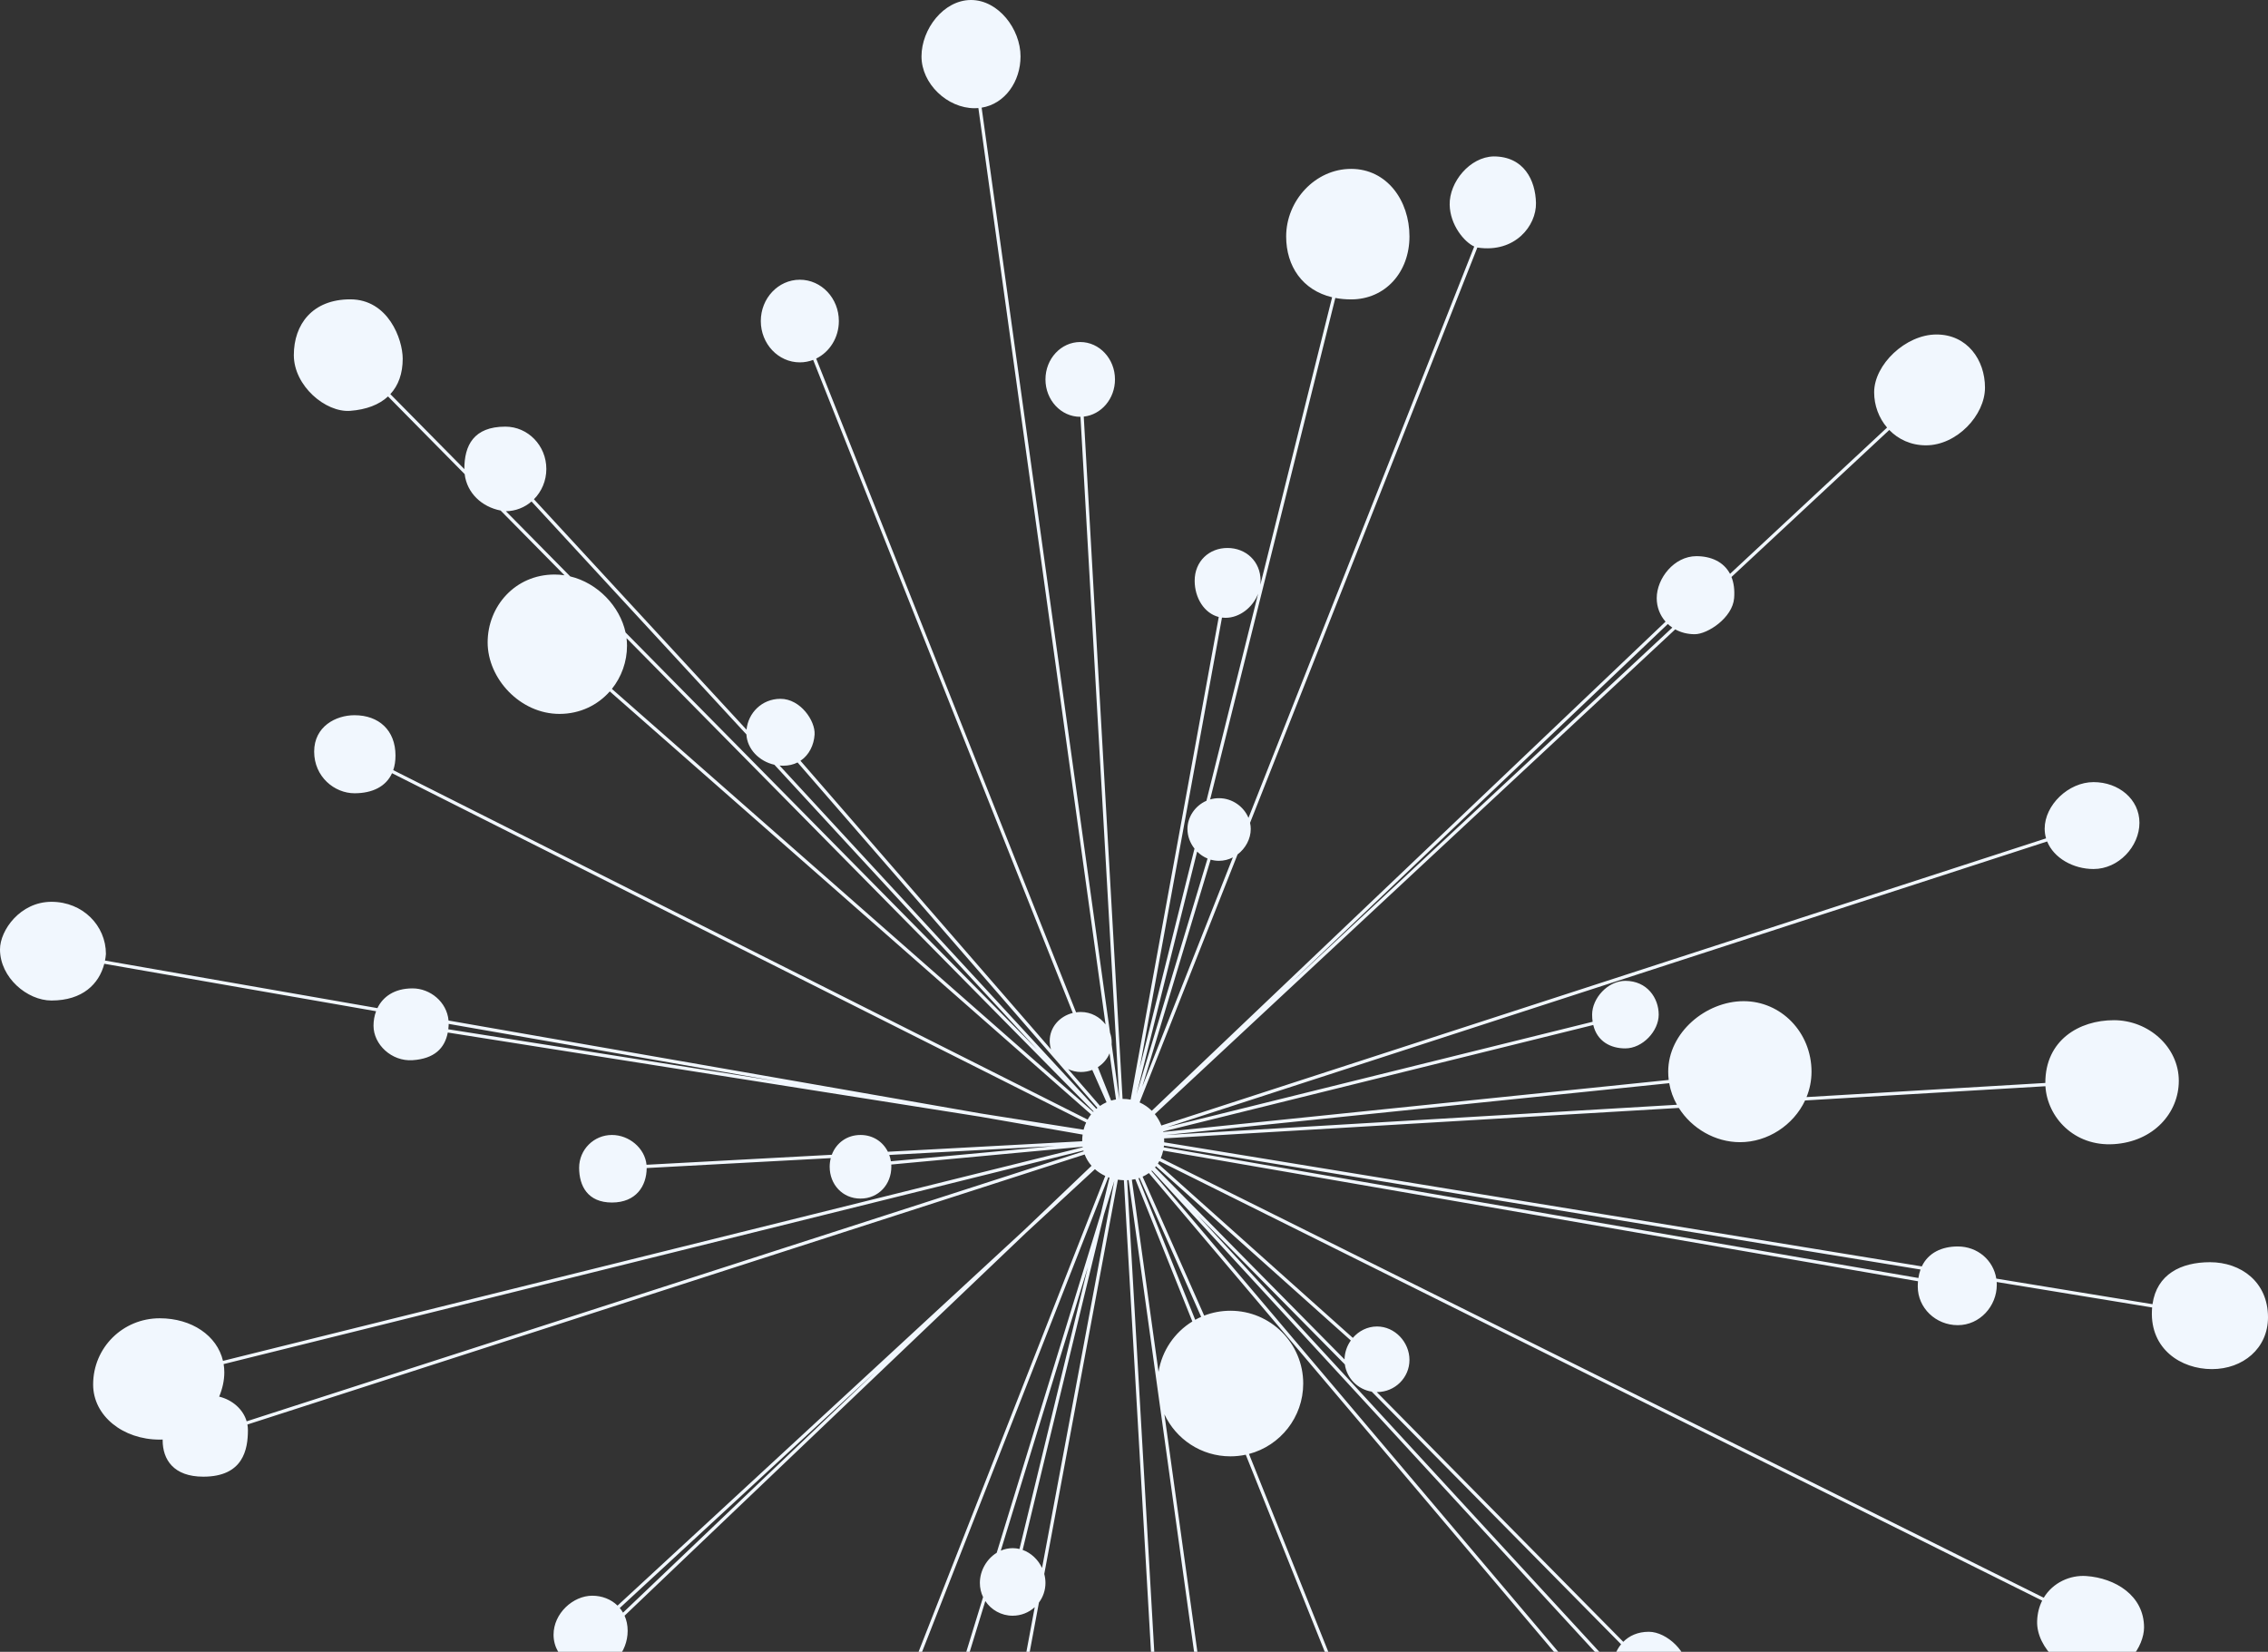 <svg width="1384" height="1008" viewBox="0 0 1384 1008" version="1.1" xmlns="http://www.w3.org/2000/svg" xmlns:xlink="http://www.w3.org/1999/xlink">
<rect x="0" y="0" width="1384" height="1008" fill="#333333" stroke="none"/>
<g id="Canvas" fill="none">
<g id="Union">
<path fill-rule="evenodd" clip-rule="evenodd" d="M 622.76 34.42C 622.76 49.639 613.339 63.395 599.024 65.699L 677.372 630.232C 678.033 632.111 678.392 634.11 678.392 636.163C 678.392 636.548 678.38 636.931 678.355 637.31L 682.985 670.677L 683.022 670.674L 659.34 254.345L 659.181 254.345C 647.466 254.345 637.969 244.131 637.969 231.532C 637.969 218.933 647.466 208.719 659.181 208.719C 670.896 208.719 680.393 218.933 680.393 231.532C 680.393 243.348 672.04 253.066 661.338 254.229L 685.021 670.583L 685.196 670.583C 686.82 670.583 688.405 670.734 689.936 671.023L 743.721 376.508C 734.834 374.257 729.021 364.808 729.021 354.402C 729.021 342.466 737.87 334.391 749.033 334.391C 760.196 334.391 769.245 342.466 769.245 354.402C 769.245 355.227 769.196 356.046 769.101 356.856L 812.895 181.404C 794.9 177.102 784.854 162.555 784.854 144.282C 784.854 122.399 802.594 103.059 824.477 103.059C 846.36 103.059 860.097 122.399 860.097 144.282C 860.097 166.165 845.289 182.704 824.477 182.704C 821.068 182.704 817.858 182.402 814.853 181.825L 738.468 487.842C 740.166 487.346 741.964 487.078 743.83 487.078C 752.006 487.078 759.001 492.233 761.861 499.093L 899.618 150.43C 893.536 147.684 884.893 137.309 884.635 124.959C 884.346 111.094 896.948 95.758 911.49 95.454C 929.938 95.454 937.008 109.995 937.297 123.86C 937.586 137.725 924.534 154.488 901.721 151.086C 901.656 151.076 901.59 151.065 901.524 151.053L 762.821 502.11C 763.097 503.34 763.241 504.605 763.241 505.889C 763.241 511.896 760.071 517.728 755.198 521.404L 695.41 672.729C 698.201 673.969 700.715 675.705 702.851 677.826L 1016.37 379.349C 1012.95 375.481 1010.98 370.458 1010.98 365.008C 1010.98 352.962 1021.6 339.394 1035.2 339.394C 1044.12 339.394 1051.84 342.84 1055.71 350.185L 1151.54 260.917C 1146.53 255.051 1143.66 247.38 1143.66 239.385C 1143.66 222.476 1162.89 204.116 1181.68 204.116C 1200.47 204.116 1211.3 219.625 1211.3 236.535C 1211.3 253.445 1194.07 271.755 1175.28 271.755C 1166.14 271.755 1158.41 268.098 1152.89 262.397L 1056.59 352.098C 1058 355.623 1058.62 359.914 1058.21 365.008C 1057.26 377.017 1042 387.021 1034.2 387.021C 1029.72 387.021 1025.68 385.942 1022.27 384.065L 704.703 679.879C 706.374 681.947 707.729 684.288 708.698 686.828L 1248.57 511.594C 1248.02 509.722 1247.72 507.748 1247.72 505.689C 1247.72 491.321 1262.18 477.272 1277.54 477.272C 1292.9 477.272 1305.55 487.719 1305.55 502.086C 1305.55 516.454 1292.9 530.303 1277.54 530.303C 1265.13 530.303 1253.32 523.621 1249.23 513.484L 712.033 687.849L 971.876 623.518C 971.67 622.158 971.562 620.704 971.562 619.153C 971.562 609.096 981.163 598.542 991.773 598.542C 1005.18 598.542 1012.19 609.096 1012.19 619.153C 1012.19 629.211 1002.38 639.765 991.773 639.765C 982.852 639.765 974.643 635.52 972.257 625.485L 709.788 690.467C 709.81 690.564 709.83 690.661 709.851 690.758L 1018.3 659.017C 1018.09 657.364 1017.99 655.681 1017.99 653.973C 1017.99 629.99 1041.14 610.949 1064.02 610.949C 1086.89 610.949 1105.44 629.99 1105.44 653.973C 1105.44 659.455 1104.36 664.679 1102.41 669.476L 1248.12 660.854L 1248.12 660.777C 1248.12 634.762 1268.73 622.555 1289.95 622.555C 1311.17 622.555 1329.57 638.965 1329.57 659.576C 1329.57 679.139 1314.16 696.661 1289.95 698.198C 1265.62 699.743 1249.31 681.692 1248.18 662.855L 1101.51 671.534C 1094.43 686.618 1078.7 696.998 1061.81 696.998C 1046.68 696.998 1032.4 688.67 1024.46 676.093L 710.368 694.678C 710.396 695.181 710.41 695.687 710.41 696.197C 710.41 696.493 710.406 696.787 710.398 697.078L 1172.75 772.806C 1176.73 764.414 1185.06 760.634 1194.69 760.634C 1206.83 760.634 1216.42 769.08 1218.2 780.25L 1313.52 795.862C 1316.12 777.582 1330.92 770.24 1348.58 770.24C 1367.48 770.24 1384 782.246 1384 803.859C 1384 822.87 1368.68 835.477 1349.78 835.477C 1330.88 835.477 1312.16 823.27 1313.16 799.856C 1313.19 799.175 1313.23 798.507 1313.29 797.852L 1218.44 782.317C 1218.48 782.888 1218.5 783.465 1218.5 784.047C 1218.5 797.044 1208.17 808.661 1194.69 808.661C 1181.21 808.661 1170.28 798.125 1170.28 785.128C 1170.28 784 1170.32 782.914 1170.42 781.869L 709.806 702.112C 709.459 703.744 708.967 705.292 708.341 706.745L 1247.16 974.996C 1252.76 965.697 1263.28 961.045 1273.14 961.749C 1290.7 963.004 1308.36 973.556 1308.36 993.167C 1308.36 1004.22 1297.55 1022.38 1276.74 1022.38C 1261.13 1022.38 1242.52 1005.97 1243.12 989.164C 1243.29 984.451 1244.4 980.301 1246.19 976.749L 707.469 708.547C 707.193 709.06 706.898 709.558 706.587 710.042L 825.539 816.419C 829.166 812.207 834.429 809.462 840.286 809.462C 851.227 809.462 860.097 819.043 860.097 829.874C 860.097 840.705 851.227 849.485 840.286 849.485L 840.137 849.484L 990.572 1001.9C 994.219 998.215 999.382 995.768 1006.18 995.768C 1017.23 995.768 1030.77 1008.58 1029.8 1020.38C 1028.55 1035.52 1015.74 1042.41 1008.84 1043.75L 1085.7 1127.28C 1094.83 1129.02 1104.23 1133.46 1111.03 1140.68C 1121.44 1136.83 1137.46 1139.25 1146.46 1152.06C 1158.43 1169.07 1149.26 1188.48 1139.66 1193.88C 1128.5 1200.16 1117.04 1199.59 1109.26 1191.84C 1107.08 1194.3 1104.65 1196.48 1102.06 1198.31C 1089.43 1204.89 1065.28 1203.41 1052.37 1185.06C 1040.8 1168.61 1042.05 1148.39 1055.75 1135L 701.076 715.843C 699.895 716.69 698.619 717.426 697.255 718.039L 734.827 802.827C 739.794 800.909 745.191 799.856 750.834 799.856C 775.37 799.856 795.26 819.746 795.26 844.282C 795.26 864.901 781.213 882.239 762.166 887.249L 917.097 1273.76C 919.927 1272.69 922.917 1272.13 925.935 1272.13C 943.287 1272.13 957.353 1288.99 957.353 1306.35C 957.353 1317.55 949.349 1335.36 929.137 1335.36C 907.725 1335.36 898.92 1318.69 898.92 1301.34C 898.92 1288.62 906.021 1278.85 915.253 1274.54L 760.199 887.718C 757.179 888.366 754.047 888.707 750.834 888.707C 733.006 888.707 717.63 878.206 710.556 863.051L 751.816 1160.32C 752.086 1160.3 752.359 1160.28 752.635 1160.26C 769.045 1159.26 778.05 1173.07 778.05 1183.87C 778.05 1197.91 769.645 1210.49 753.836 1209.29C 738.027 1208.09 731.023 1196.08 731.023 1185.28C 731.023 1175.68 735.626 1162.89 749.83 1160.57L 688.7 720.137C 688.41 720.157 688.117 720.174 687.822 720.186L 723.015 1332.16C 723.149 1332.16 723.283 1332.16 723.418 1332.16C 741.654 1332.16 755.637 1343.37 755.637 1366.98C 755.637 1385.22 744.03 1402 723.418 1402C 705.182 1402 692.8 1383.21 692.8 1364.98C 692.8 1347.56 704.103 1333.47 721.015 1332.25L 685.819 720.201C 684.579 720.169 683.357 720.061 682.16 719.882L 637.242 960.498C 637.715 962.261 637.969 964.093 637.969 965.951C 637.969 970.444 636.487 974.592 633.987 977.932L 578.031 1277.68C 594.384 1281.23 605.95 1296.79 605.95 1314.35C 605.35 1341.37 587.332 1356.57 567.328 1356.57C 547.324 1356.57 532.708 1338.96 533.508 1314.35C 533.508 1294.35 550.926 1276.93 570.93 1276.93C 572.681 1276.93 574.395 1277.06 576.063 1277.32L 631.425 980.753C 627.87 983.989 623.144 985.963 617.957 985.963C 610.989 985.963 604.853 982.401 601.269 977L 569.277 1081.2C 581.821 1085.36 596.747 1096.56 596.747 1124.04C 596.747 1135.09 586.739 1166.67 553.122 1164.86C 539.598 1164.14 517.209 1152.23 513.755 1132.72L 477.267 1225.72C 486.112 1230.06 491.884 1240.14 491.884 1250.71C 491.884 1264.75 478.305 1278.93 464.268 1278.93C 450.232 1278.93 441.055 1264.75 441.055 1250.71C 441.055 1236.68 453.634 1223.5 467.67 1223.5C 470.421 1223.5 473.024 1224 475.43 1224.92L 513.314 1128.36C 513.275 1126.96 513.333 1125.51 513.499 1124.04C 515.333 1107.7 521.19 1097.16 528.199 1090.42L 674.465 717.592C 672.14 716.516 670.009 715.131 668.148 713.477L 626.214 752.206L 381.131 985.952C 382.343 988.66 383.021 991.754 383.021 995.168C 383.021 1008.21 373.124 1019.58 361.409 1019.58C 357.201 1019.58 352.969 1018.42 349.274 1016.34L 226.796 1133.15C 230.425 1136.87 232.935 1142.11 232.935 1149.46C 232.935 1171.89 217.126 1189.08 199.315 1189.08C 176.769 1189.08 166.896 1177.87 166.896 1160.06C 166.896 1137.63 187.508 1124.24 202.317 1124.24C 206.857 1124.24 217.836 1125.35 225.334 1131.78L 347.517 1015.25C 341.832 1011.38 337.795 1005.16 337.795 997.569C 337.795 984.528 349.694 973.756 361.409 973.756C 367.383 973.756 372.884 975.932 376.841 979.795L 624.847 750.745L 666.088 711.411C 664.304 709.389 662.873 707.068 661.89 704.502L 150.978 869.286C 151.182 870.397 151.287 871.537 151.287 872.698C 151.287 884.413 148.486 901.114 124.072 901.114C 105.861 901.114 99.257 890.617 99.257 878.902C 99.257 878.753 99.26 878.604 99.264 878.454C 98.666 878.485 98.063 878.501 97.456 878.501C 75.02 878.501 56.833 864.002 56.833 844.882C 56.833 822.269 75.02 804.459 97.456 804.459C 117.036 804.459 132.466 815.045 136.077 830.448L 660.703 700.125C 660.684 700.012 660.665 699.898 660.648 699.783L 543.872 710.638C 543.9 711.09 543.914 711.546 543.914 712.007C 543.914 722.727 536.156 731.418 525.104 731.418C 514.052 731.418 506.293 722.727 506.293 712.007C 506.293 710.173 506.52 708.399 506.951 706.718L 394.628 712.781C 394.56 723.765 388.147 733.819 373.416 733.819C 358.607 733.819 353.404 723.659 353.404 712.607C 353.404 701.555 362.364 692.595 373.416 692.595C 383.853 692.595 393.494 700.585 394.535 710.782L 507.591 704.679C 510.238 697.591 516.724 692.595 525.104 692.595C 532.735 692.595 538.795 696.738 541.816 702.832L 660.383 696.432L 660.382 696.197C 660.382 694.892 660.473 693.609 660.649 692.356L 598.055 681.428L 273.251 630.084C 271.398 639.776 264.961 646.088 251.746 646.969C 238.938 647.823 227.932 637.341 227.932 625.957C 227.932 622.93 228.441 619.899 229.502 617.081L 63.639 588.123C 60.467 600.416 50.413 610.548 31.418 610.548C 16.61 610.548 0 596.572 0 579.331C 0 567.724 12.298 550.314 31.418 550.314C 50.538 550.314 64.637 564.891 64.637 582.132C 64.527 583.491 64.343 584.84 64.082 586.169L 230.312 615.192C 233.639 608.329 240.559 603.144 251.746 603.144C 262.482 603.144 272.701 611.381 273.716 622.77L 598.381 679.453L 661.237 689.389C 661.631 687.861 662.156 686.389 662.8 684.989L 239.229 471.836C 235.526 480.004 227.21 484.076 216.324 484.076C 204.118 484.076 191.711 474.024 191.711 458.662C 191.711 443.299 204.918 436.449 216.325 436.449C 231.245 436.449 241.34 445.701 241.34 461.063C 241.34 464.394 240.865 467.362 239.97 469.969L 663.707 683.205C 664.327 682.095 665.025 681.039 665.795 680.045L 372.108 421.923C 364.752 430.253 354.006 435.649 341.397 435.649C 317.414 435.649 297.572 414.128 297.572 392.024C 297.572 369.92 314.413 350.6 338.396 350.6C 340.455 350.6 342.487 350.757 344.482 351.059L 305.496 311.552C 294.053 309.319 284.952 300.94 283.551 289.314L 236.786 241.924C 231.378 246.937 223.61 249.956 213.724 250.707C 198.715 251.846 179.304 235.476 179.304 216.688C 179.304 197.899 190.71 182.668 213.724 182.668C 236.857 182.668 245.742 206.918 245.742 218.925C 245.742 227.883 243.149 235.169 238.201 240.509L 283.364 286.275L 283.364 286.163C 283.364 271.906 288.967 260.349 308.378 260.349C 322.193 260.349 333.393 271.906 333.393 286.163C 333.393 293.42 330.492 299.976 325.821 304.666L 455.556 445.295C 456.517 435.162 464.849 426.443 476.275 426.443C 488.433 426.443 497.611 439.872 497.087 448.256C 496.695 454.527 493.808 460.713 488.468 464.252L 641.368 640.399C 640.849 638.714 640.57 636.953 640.57 635.162C 640.57 626.845 646.6 620.124 654.65 618.145L 496.217 219.617C 493.679 220.594 490.939 221.126 488.082 221.126C 474.93 221.126 464.268 209.837 464.268 195.912C 464.268 181.986 474.93 170.697 488.082 170.697C 501.234 170.697 511.896 181.986 511.896 195.912C 511.896 206.068 506.225 214.822 498.052 218.817L 656.649 617.759C 657.607 617.623 658.586 617.552 659.581 617.552C 665.745 617.552 671.217 620.602 674.648 625.161L 597.037 65.942C 596.285 66.005 595.52 66.038 594.744 66.038C 578.055 66.038 562.325 51.108 562.325 34.42C 562.325 17.731 575.854 0 592.543 0C 609.231 0 622.76 17.731 622.76 34.42ZM 308.725 311.976L 347.965 351.739C 364.748 355.768 378.243 369.959 381.738 385.964L 632.903 640.484L 472.56 466.678C 463.192 464.574 455.955 457.073 455.487 448.172L 324.355 306.028C 320.104 309.673 314.665 311.892 308.725 311.976ZM 667.342 678.234L 382.331 389.414C 382.522 390.942 382.621 392.482 382.621 394.025C 382.621 403.81 379.242 413.088 373.396 420.391L 667.084 678.513C 667.169 678.419 667.255 678.326 667.342 678.234ZM 475.739 467.173L 668.984 676.644C 669.21 676.445 669.439 676.25 669.672 676.059L 486.706 465.275C 484.208 466.537 481.263 467.267 477.876 467.267C 477.157 467.267 476.444 467.235 475.739 467.173ZM 736.201 488.663L 767.744 362.291C 764.502 370.669 756.439 377.015 747.832 377.015C 747.102 377.015 746.386 376.969 745.687 376.881L 695.483 651.789L 728.916 517.847C 726.223 514.444 724.619 510.212 724.619 505.889C 724.619 498.466 729.347 491.647 736.201 488.663ZM 273.561 628.107L 475.376 660.009L 273.798 624.815C 273.795 625.193 273.782 625.574 273.758 625.957C 273.713 626.689 273.648 627.405 273.561 628.107ZM 697.031 663.179L 752.334 523.208C 749.766 524.533 746.88 525.3 743.83 525.3C 742.073 525.3 740.377 525.045 738.768 524.577L 697.031 663.179ZM 693.548 667.804L 736.878 523.913C 734.487 522.926 732.336 521.456 730.528 519.654L 693.548 667.804ZM 1017.76 380.787C 1018.61 381.583 1019.52 382.317 1020.5 382.98L 786.641 600.819L 1017.76 380.787ZM 669.943 651.197C 673.147 649.169 675.664 646.228 677.09 642.76L 681 670.929C 679.994 671.097 679.012 671.325 678.058 671.61L 669.943 651.197ZM 659.581 654.173C 662.036 654.173 664.382 653.723 666.532 652.904L 675.259 672.635C 673.854 673.252 672.522 673.996 671.276 674.854L 651.783 652.397C 654.171 653.53 656.813 654.173 659.581 654.173ZM 710.149 700.14C 710.196 699.792 710.237 699.44 710.271 699.085L 1171.96 774.704C 1171.38 776.285 1170.94 778.009 1170.66 779.879L 710.149 700.14ZM 704.83 712.398C 705.031 712.164 705.227 711.925 705.418 711.682L 824.304 817.999C 821.954 821.32 820.542 825.341 820.477 829.565L 704.83 712.398ZM 702.646 714.601C 702.761 714.5 702.875 714.399 702.988 714.296L 983.769 1019.46C 983.821 1030.42 995.388 1043.8 1006.35 1043.99L 1082.52 1126.78C 1074.07 1125.74 1066.13 1127.05 1061.01 1130.65C 1059.67 1131.59 1058.4 1132.59 1057.22 1133.64L 702.646 714.601ZM 690.691 719.922L 706.969 837.204C 709.054 824.18 716.8 813.046 727.605 806.406L 692.782 719.532C 692.1 719.689 691.403 719.819 690.691 719.922ZM 694.726 719.003L 729.352 805.386C 730.529 804.735 731.738 804.135 732.977 803.591L 695.394 718.78C 695.173 718.857 694.951 718.932 694.726 719.003ZM 677.066 718.638C 676.813 718.551 676.561 718.46 676.311 718.366L 531.448 1087.62C 540.551 1080.59 550.771 1079.02 556.522 1079.02C 559.262 1079.02 563.116 1079.42 567.363 1080.62L 599.91 974.608C 598.651 971.989 597.946 969.052 597.946 965.951C 597.946 958.436 602.089 951.333 608.216 947.556L 671.691 740.811L 677.066 718.638ZM 661.118 702.084C 661.163 702.258 661.21 702.431 661.258 702.603L 150.513 867.334C 148.363 860.047 141.938 854.286 133.745 852.265C 135.77 847.429 136.879 842.362 136.879 837.478C 136.879 835.744 136.739 834.054 136.469 832.412L 661.118 702.084ZM 1023.31 674.157C 1021.04 670.12 1019.42 665.693 1018.6 660.998L 711.356 692.615L 1023.31 674.157ZM 820.665 832.605C 821.861 841.1 828.554 847.853 837.072 849.228L 989.231 1003.39C 986.133 1007.18 984.393 1011.95 983.909 1016.65L 730.669 741.425L 820.665 832.605ZM 679.99 720.596L 635.893 956.822C 633.505 951.756 629.239 947.652 624.055 945.801L 673.622 741.338L 679.99 720.596ZM 663.835 773.218L 622.134 945.231C 620.787 944.909 619.39 944.739 617.957 944.739C 615.401 944.739 612.956 945.283 610.709 946.255L 663.835 773.218ZM 542.657 704.79C 543.108 706.019 543.443 707.31 543.654 708.648L 644.023 699.319L 542.657 704.79ZM 534.576 836.84L 380.182 984.093C 379.599 983.084 378.935 982.139 378.201 981.262L 534.576 836.84Z" fill="#F1F7FE"/>
</g>
</g>
</svg>

